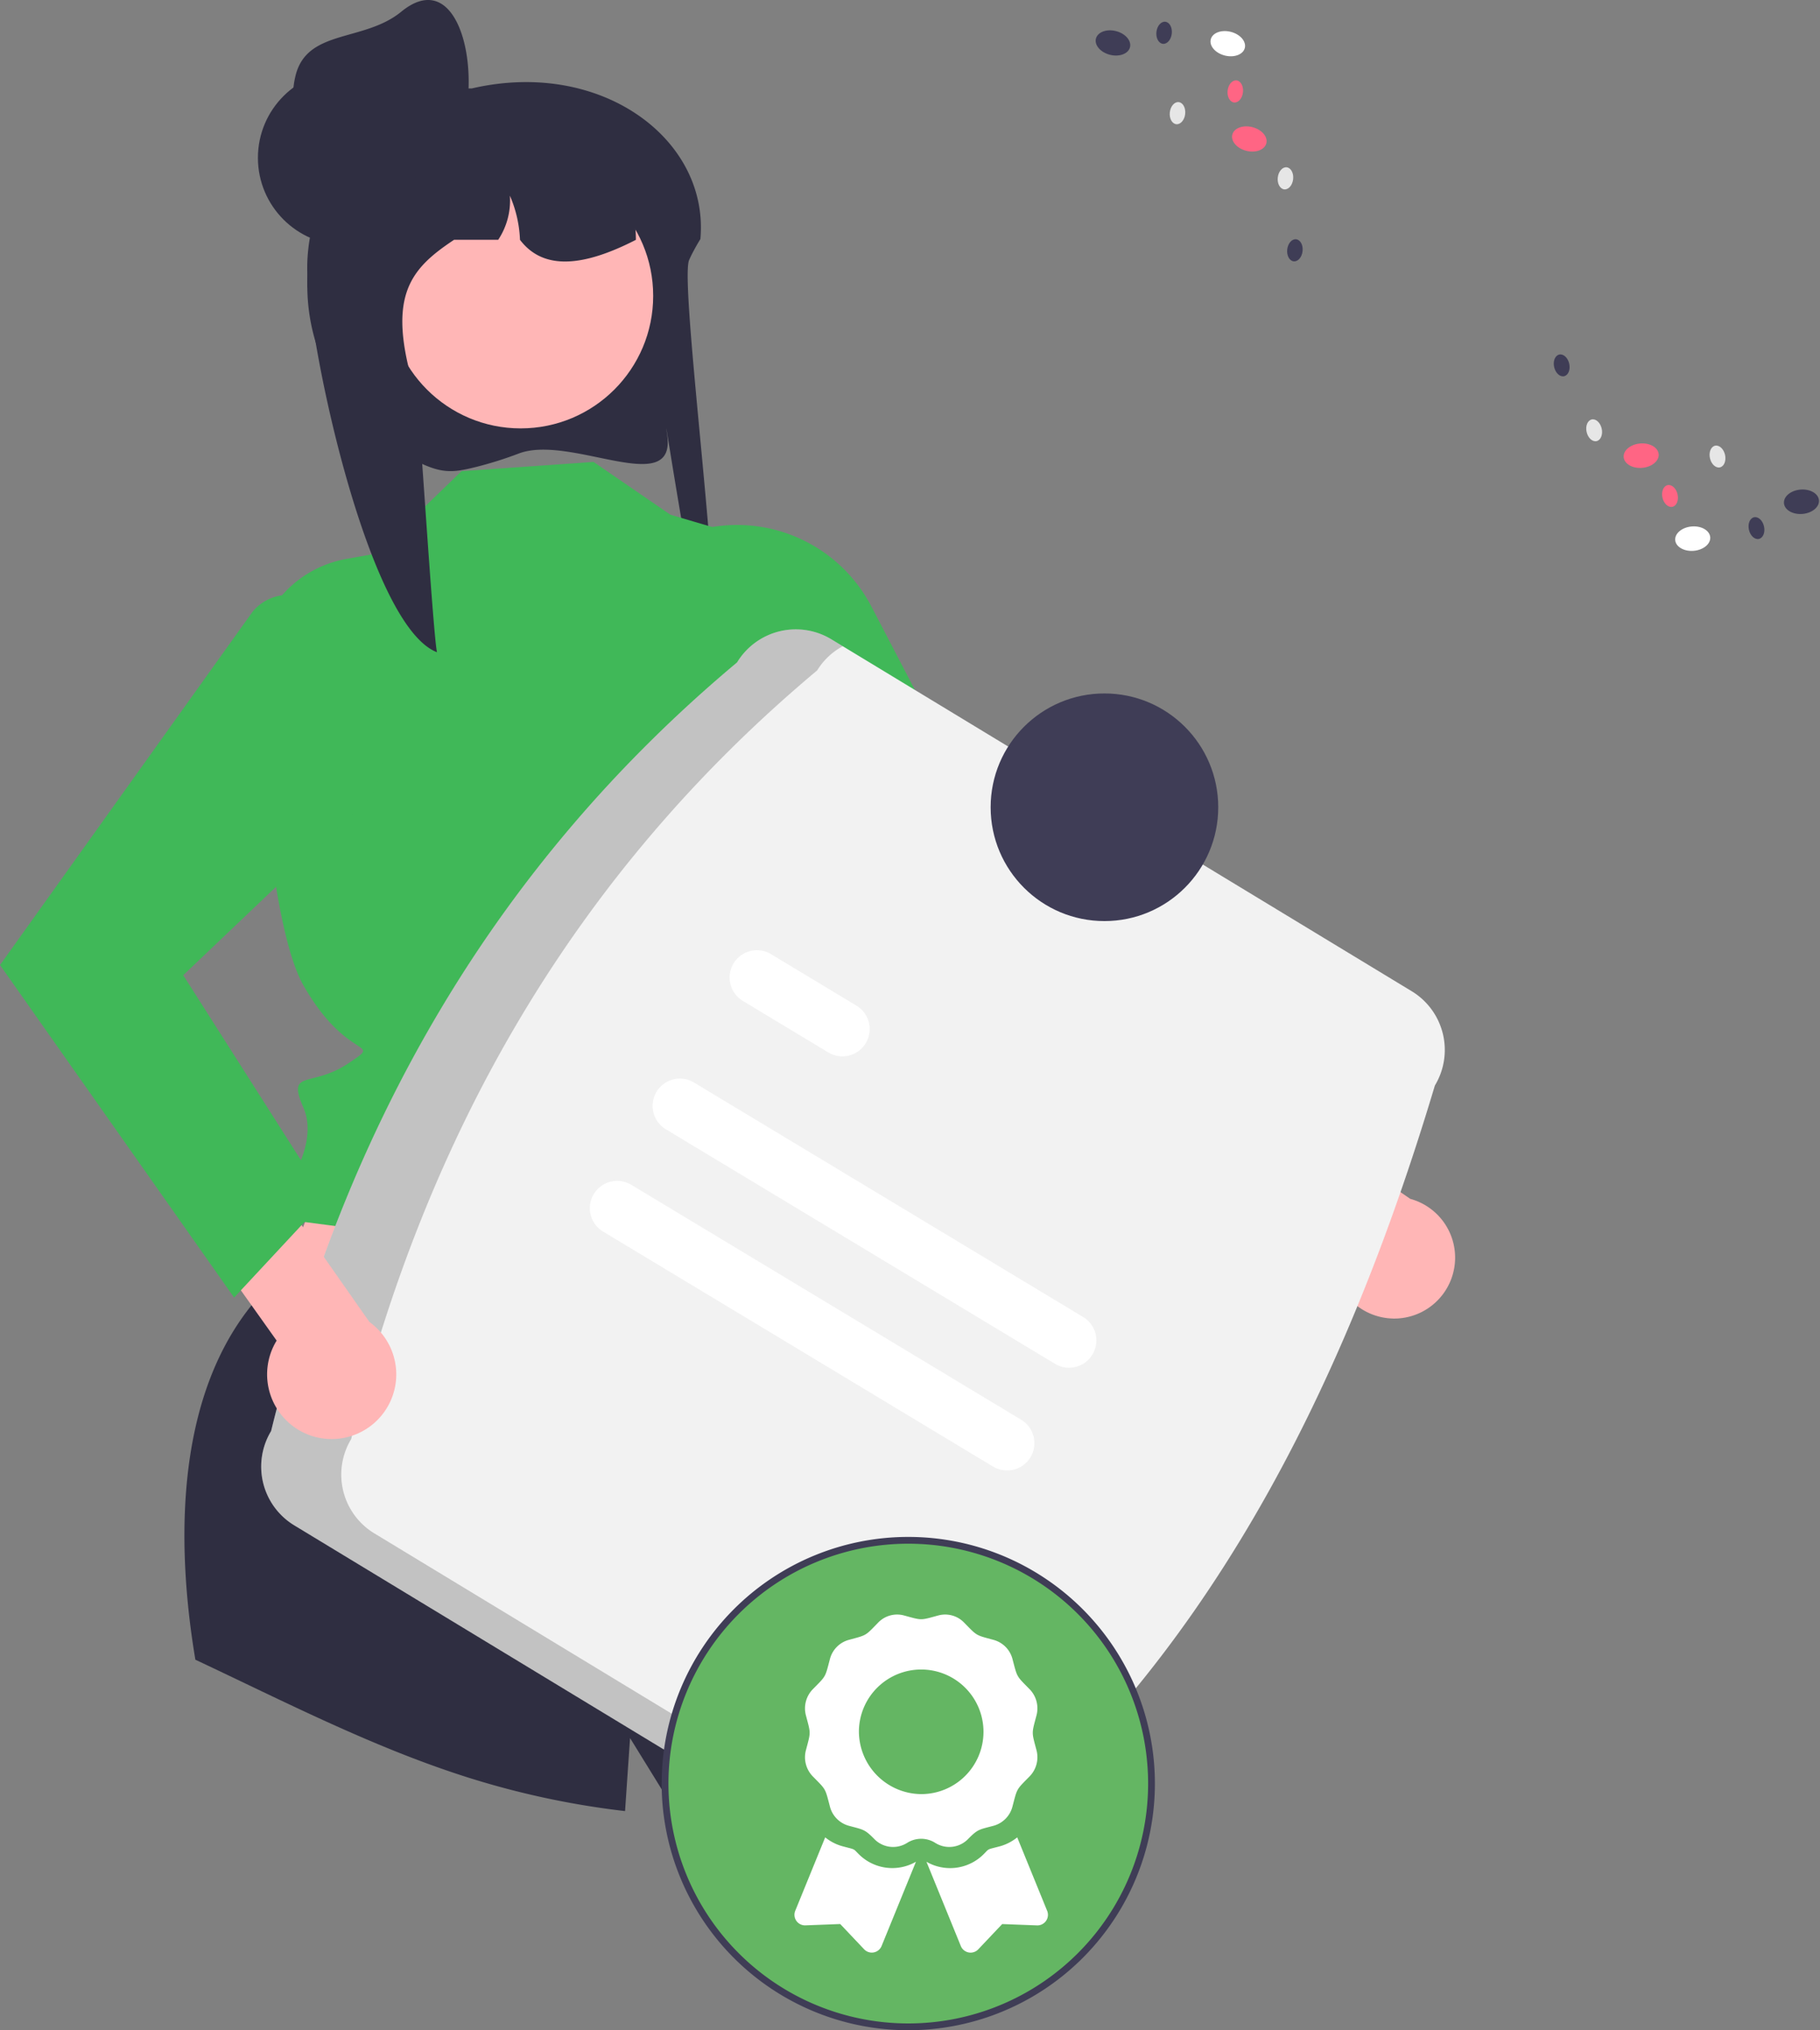 <svg xmlns="http://www.w3.org/2000/svg" width="254.905" height="284.302" viewBox="0 0 254.905 284.302">
  <rect x="0" y="0" width="254.905" height="284.302" fill="#808080" stroke="none"/>
  <g id="Group_420" data-name="Group 420" transform="translate(-5205 -3543)">
    <path id="Path_85" data-name="Path 85" d="M431.313,262.064a54.281,54.281,0,0,1-5.967,1.887c-2.673.651-4.183.953-6.763-.048-.091-.035-.177-.07-.259-.1a27.409,27.409,0,0,1-16.682-24.853c-.013-.182-.013-.374-.013-.561a26.7,26.7,0,0,1,.129-2.7,27.273,27.273,0,0,1,.585-3.627l-.026,0a9.967,9.967,0,0,1-2.626-8,13.226,13.226,0,0,1,5.975-9.891,20.925,20.925,0,0,1,8.687-3.066,22.018,22.018,0,0,1,2.5-.145h7.84a33.869,33.869,0,0,1,4.922-.776h.013c15.779-1.309,28.223,9.152,27.063,21.88-.009.014-.021.028-.03.042-.335.547-.632,1.066-.894,1.561-.254.463-.468.907-.653,1.327-1.44,3.253,5.4,53.727,2.949,54.494-1.4.435-7.028-37.124-6.018-29.982C453.313,268.459,438.582,259.377,431.313,262.064Z" transform="translate(4846.402 3344.423)" fill="#2f2e41"/>
    <path id="Path_86" data-name="Path 86" d="M135.273,388.3l21.873,46.6-84.141-8.522,17.564-44.734Z" transform="translate(5166.213 3309.427)" fill="#ffb6b6"/>
    <path id="Path_87" data-name="Path 87" d="M482.2,632.5a122.56,122.56,0,0,1-45.449,6.087l-6.7-10.858s-.28,4.044-.7,10.227a118.242,118.242,0,0,1-21.608-4.581c-13.358-4.177-25.88-10.65-38.573-16.618-2.571-15.326-3.536-38.957,10.678-52.715l76.5,14.019s12.275,9.181,8.991,12.469-3.792,2.775-1.635,4.933,6.819,5.042,6.867,6.928C470.6,603.127,475.834,616.485,482.2,632.5Z" transform="translate(4863.193 3158.659)" fill="#2f2e41"/>
    <path id="Path_88" data-name="Path 88" d="M435.771,322.007,417.288,323.3l-11.946,11.544-4.184.747a15.6,15.6,0,0,0-12.833,16.274c.861,14.581,2.788,36.366,6.815,43.435,6.245,10.96,11.4,7.521,6.245,10.96s-8.621.737-6.245,6.171-3.212,12.405-3.212,12.405l-2.224,2.224,2.359.967,75.176,9.782s-6.5-29.226-2.435-36.406,13.922-28.881,5.125-37.373l-8.6-30.268-14.795-4.364Z" transform="translate(4852.355 3285.677)" fill="#40b858"/>
    <path id="Path_89" data-name="Path 89" d="M675.74,524.257a8.545,8.545,0,0,1-8.117-10.172L632.36,490.2l4.207-11.378L678.243,507.5a8.533,8.533,0,0,1-2.5,16.761Z" transform="translate(4724.272 3203.38)" fill="#ffb6b6"/>
    <path id="Path_90" data-name="Path 90" d="M508.391,342.077l-5.124,2.029L530.6,397.493l56.587,38.572,8.157-13.786-43.075-37.206L535.026,352A21.225,21.225,0,0,0,508.391,342.077Z" transform="translate(4792.02 3275.928)" fill="#40b858"/>
    <circle id="Ellipse_17" data-name="Ellipse 17" cx="18.56" cy="18.56" r="18.56" transform="translate(5259.363 3565.869)" fill="#ffb6b6"/>
    <path id="Path_91" data-name="Path 91" d="M447.643,236.514c-.309.163-.615.314-.924.464s-.645.31-.971.456c-6.211,2.815-11.27,3.129-14.339-.92a17.186,17.186,0,0,0-1.414-6.181,9.933,9.933,0,0,1-1.638,6.181h-6.181c-6.366,4.225-9.633,8.107-5.214,21.978.288.911,2.261,33.287,2.824,35.775-9.637-3.7-17.95-42.945-18.161-53.287-.013-.168-.013-.344-.013-.516a22.593,22.593,0,0,1,.129-2.48,23.213,23.213,0,0,1,.585-3.336l-.026,0a8.711,8.711,0,0,1-2.626-7.359,21.225,21.225,0,0,1,5.9-5.287,37.632,37.632,0,0,1,6.456-2.424l.159-.039c.679-.185,1.375-.352,2.072-.5a38.9,38.9,0,0,1,4.346-.658c.107,0,.211-.013.305-.013a3.256,3.256,0,0,1,1.659.456s0,0,.013,0a3.274,3.274,0,0,1,1.595,2.785h6.886c.254,0,.507.009.761.021,9.59.383,17.3,4.483,17.791,13.91C447.634,235.869,447.643,236.187,447.643,236.514Z" transform="translate(4846.419 3340.067)" fill="#2f2e41"/>
    <circle id="Ellipse_18" data-name="Ellipse 18" cx="12.227" cy="12.227" r="12.227" transform="translate(5241.124 3552.872)" fill="#2f2e41"/>
    <path id="Path_92" data-name="Path 92" d="M423.728,202.334a12.083,12.083,0,0,1-14.8,8.944,12.227,12.227,0,0,1-8.944-14.8c1.617-6.556,9.574-4.666,14.8-8.944C422.175,181.484,425.6,193.422,423.728,202.334Z" transform="translate(4846.41 3357.11)" fill="#2f2e41"/>
    <path id="Path_93" data-name="Path 93" d="M391.641,483.616c10.421-42.5,31.069-79.023,65.265-107.641a9.621,9.621,0,0,1,13.2-3.235L551.4,422.03a9.621,9.621,0,0,1,3.235,13.2c-13.052,43.606-32.6,81.444-65.265,107.641a9.621,9.621,0,0,1-13.2,3.235l-81.293-49.29A9.621,9.621,0,0,1,391.641,483.616Z" transform="translate(4851.33 3259.781)" fill="#f2f2f2"/>
    <path id="Path_94" data-name="Path 94" d="M406.09,497.938a9.621,9.621,0,0,1-3.235-13.2c10.421-42.5,31.069-79.023,65.265-107.641a9.5,9.5,0,0,1,3.586-3.387l-1.6-.97a9.621,9.621,0,0,0-13.2,3.235c-34.2,28.618-54.844,65.145-65.265,107.641a9.621,9.621,0,0,0,3.235,13.2l81.293,49.29a9.578,9.578,0,0,0,9.614.152Z" transform="translate(4851.33 3259.782)" opacity="0.2" style="isolation: isolate"/>
    <path id="Path_95" data-name="Path 95" d="M561.9,543.625l-54.568-32.879a3.823,3.823,0,0,1,3.945-6.548l54.568,32.879a3.822,3.822,0,0,1-3.945,6.548Z" transform="translate(4790.859 3190.353)" fill="#fff"/>
    <path id="Path_96" data-name="Path 96" d="M542.088,480.188l-12-7.233a3.823,3.823,0,0,1,3.925-6.561l.021.013,12,7.233a3.822,3.822,0,1,1-3.945,6.548Z" transform="translate(4778.923 3210.188)" fill="#fff"/>
    <path id="Path_97" data-name="Path 97" d="M543.641,573.911l-54.568-32.879a3.823,3.823,0,1,1,3.938-6.553l.008,0,54.567,32.879a3.822,3.822,0,1,1-3.945,6.548Z" transform="translate(4800.441 3174.459)" fill="#fff"/>
    <circle id="Ellipse_19" data-name="Ellipse 19" cx="15.938" cy="15.938" r="15.938" transform="translate(5343.747 3640.107)" fill="#3f3d56"/>
    <circle id="Ellipse_20" data-name="Ellipse 20" cx="34.065" cy="34.065" r="34.065" transform="translate(5298.146 3758.696)" fill="#64b663"/>
    <path id="Path_98" data-name="Path 98" d="M542.826,707.87a34.54,34.54,0,1,1,34.54-34.541A34.54,34.54,0,0,1,542.826,707.87Zm0-68.13a33.59,33.59,0,1,0,33.59,33.59A33.59,33.59,0,0,0,542.826,639.74Z" transform="translate(4789.386 3119.432)" fill="#3f3d56"/>
    <ellipse id="Ellipse_21" data-name="Ellipse 21" cx="2.46" cy="1.711" rx="2.46" ry="1.711" transform="translate(5439.481 3616.934) rotate(-4.887)" fill="#fff"/>
    <ellipse id="Ellipse_22" data-name="Ellipse 22" cx="2.46" cy="1.711" rx="2.46" ry="1.711" transform="translate(5454.711 3611.768) rotate(-4.887)" fill="#3f3d56"/>
    <ellipse id="Ellipse_23" data-name="Ellipse 23" cx="2.46" cy="1.711" rx="2.46" ry="1.711" transform="translate(5432.262 3605.314) rotate(-4.887)" fill="#ff6584"/>
    <ellipse id="Ellipse_24" data-name="Ellipse 24" cx="1.082" cy="1.555" rx="1.082" ry="1.555" transform="translate(5426.876 3601.977) rotate(-12.732)" fill="#e6e6e6"/>
    <ellipse id="Ellipse_25" data-name="Ellipse 25" cx="1.082" cy="1.555" rx="1.082" ry="1.555" transform="translate(5422.328 3592.887) rotate(-12.732)" fill="#3f3d56"/>
    <ellipse id="Ellipse_26" data-name="Ellipse 26" cx="1.082" cy="1.555" rx="1.082" ry="1.555" transform="translate(5444.151 3605.653) rotate(-12.732)" fill="#e6e6e6"/>
    <ellipse id="Ellipse_27" data-name="Ellipse 27" cx="1.082" cy="1.555" rx="1.082" ry="1.555" transform="translate(5437.499 3611.175) rotate(-12.732)" fill="#ff6584"/>
    <ellipse id="Ellipse_28" data-name="Ellipse 28" cx="1.082" cy="1.555" rx="1.082" ry="1.555" transform="translate(5449.609 3615.673) rotate(-12.732)" fill="#3f3d56"/>
    <ellipse id="Ellipse_29" data-name="Ellipse 29" cx="1.711" cy="2.46" rx="1.711" ry="2.46" transform="translate(5374.156 3550.171) rotate(-75.779)" fill="#fff"/>
    <ellipse id="Ellipse_30" data-name="Ellipse 30" cx="1.711" cy="2.46" rx="1.711" ry="2.46" transform="translate(5358.073 3550.067) rotate(-75.779)" fill="#3f3d56"/>
    <ellipse id="Ellipse_31" data-name="Ellipse 31" cx="1.711" cy="2.46" rx="1.711" ry="2.46" transform="translate(5377.173 3563.514) rotate(-75.779)" fill="#ff6584"/>
    <ellipse id="Ellipse_32" data-name="Ellipse 32" cx="1.555" cy="1.082" rx="1.555" ry="1.082" transform="translate(5383.79 3569.399) rotate(-83.624)" fill="#e6e6e6"/>
    <ellipse id="Ellipse_33" data-name="Ellipse 33" cx="1.555" cy="1.082" rx="1.555" ry="1.082" transform="translate(5385.113 3579.477) rotate(-83.624)" fill="#3f3d56"/>
    <ellipse id="Ellipse_34" data-name="Ellipse 34" cx="1.555" cy="1.082" rx="1.555" ry="1.082" transform="translate(5368.67 3560.272) rotate(-83.624)" fill="#e6e6e6"/>
    <ellipse id="Ellipse_35" data-name="Ellipse 35" cx="1.555" cy="1.082" rx="1.555" ry="1.082" transform="translate(5376.764 3557.231) rotate(-83.624)" fill="#ff6584"/>
    <ellipse id="Ellipse_36" data-name="Ellipse 36" cx="1.555" cy="1.082" rx="1.555" ry="1.082" transform="translate(5366.793 3549.016) rotate(-83.624)" fill="#3f3d56"/>
    <path id="Path_101" data-name="Path 101" d="M370.182,542.642a9.063,9.063,0,0,1-4.294-13.118L339.7,492.714l8.4-9.746,30.782,43.947a9.051,9.051,0,0,1-8.7,15.728Z" transform="translate(4877.857 3201.206)" fill="#ffb6b6"/>
    <path id="Path_102" data-name="Path 102" d="M356.914,362.087h0a6.463,6.463,0,0,0-8.26,1.454l-35.381,49.483,32.789,46.57,12.831-13.781-19.959-31.364,26.525-25.255a21.225,21.225,0,0,0-8.545-27.107Z" transform="translate(4891.728 3265.112)" fill="#40b858"/>
    <path id="Icon_awesome-award" data-name="Icon awesome-award" d="M8.979,33.527c-.8-.8-.385-.577-2.322-1.1A6.671,6.671,0,0,1,4.306,31.2L.111,41.485a1.479,1.479,0,0,0,1.427,2.037l4.871-.186L9.76,46.875a1.479,1.479,0,0,0,2.444-.459l4.812-11.8a6.635,6.635,0,0,1-8.036-1.09Zm26.412,7.958L31.2,31.2a6.655,6.655,0,0,1-2.351,1.231c-1.948.521-1.521.294-2.322,1.1a6.636,6.636,0,0,1-8.037,1.09l4.812,11.8a1.479,1.479,0,0,0,2.444.459l3.351-3.539,4.871.186a1.48,1.48,0,0,0,1.427-2.037ZM24.316,31.435C25.728,30,25.89,30.121,27.9,29.573a3.757,3.757,0,0,0,2.632-2.679c.692-2.626.512-2.309,2.4-4.23A3.835,3.835,0,0,0,33.9,19c-.691-2.624-.692-2.258,0-4.884a3.835,3.835,0,0,0-.963-3.659c-1.887-1.921-1.708-1.605-2.4-4.23A3.757,3.757,0,0,0,27.9,3.551c-2.578-.7-2.267-.52-4.156-2.442a3.679,3.679,0,0,0-3.6-.981c-2.577.7-2.217.7-4.8,0a3.677,3.677,0,0,0-3.6.981C9.87,3.031,10.18,2.848,7.6,3.551A3.757,3.757,0,0,0,4.969,6.231c-.691,2.625-.512,2.309-2.4,4.23a3.833,3.833,0,0,0-.963,3.659c.691,2.622.692,2.256,0,4.883a3.838,3.838,0,0,0,.963,3.66c1.887,1.921,1.708,1.6,2.4,4.23A3.757,3.757,0,0,0,7.6,29.573c2.069.564,2.224.475,3.585,1.862a3.674,3.674,0,0,0,4.6.538,3.668,3.668,0,0,1,3.932,0A3.673,3.673,0,0,0,24.316,31.435ZM9.029,16.268a8.724,8.724,0,1,1,8.722,8.877,8.8,8.8,0,0,1-8.722-8.877Z" transform="translate(5316.269 3769.093)" fill="#fff"/>
  </g>
</svg>
